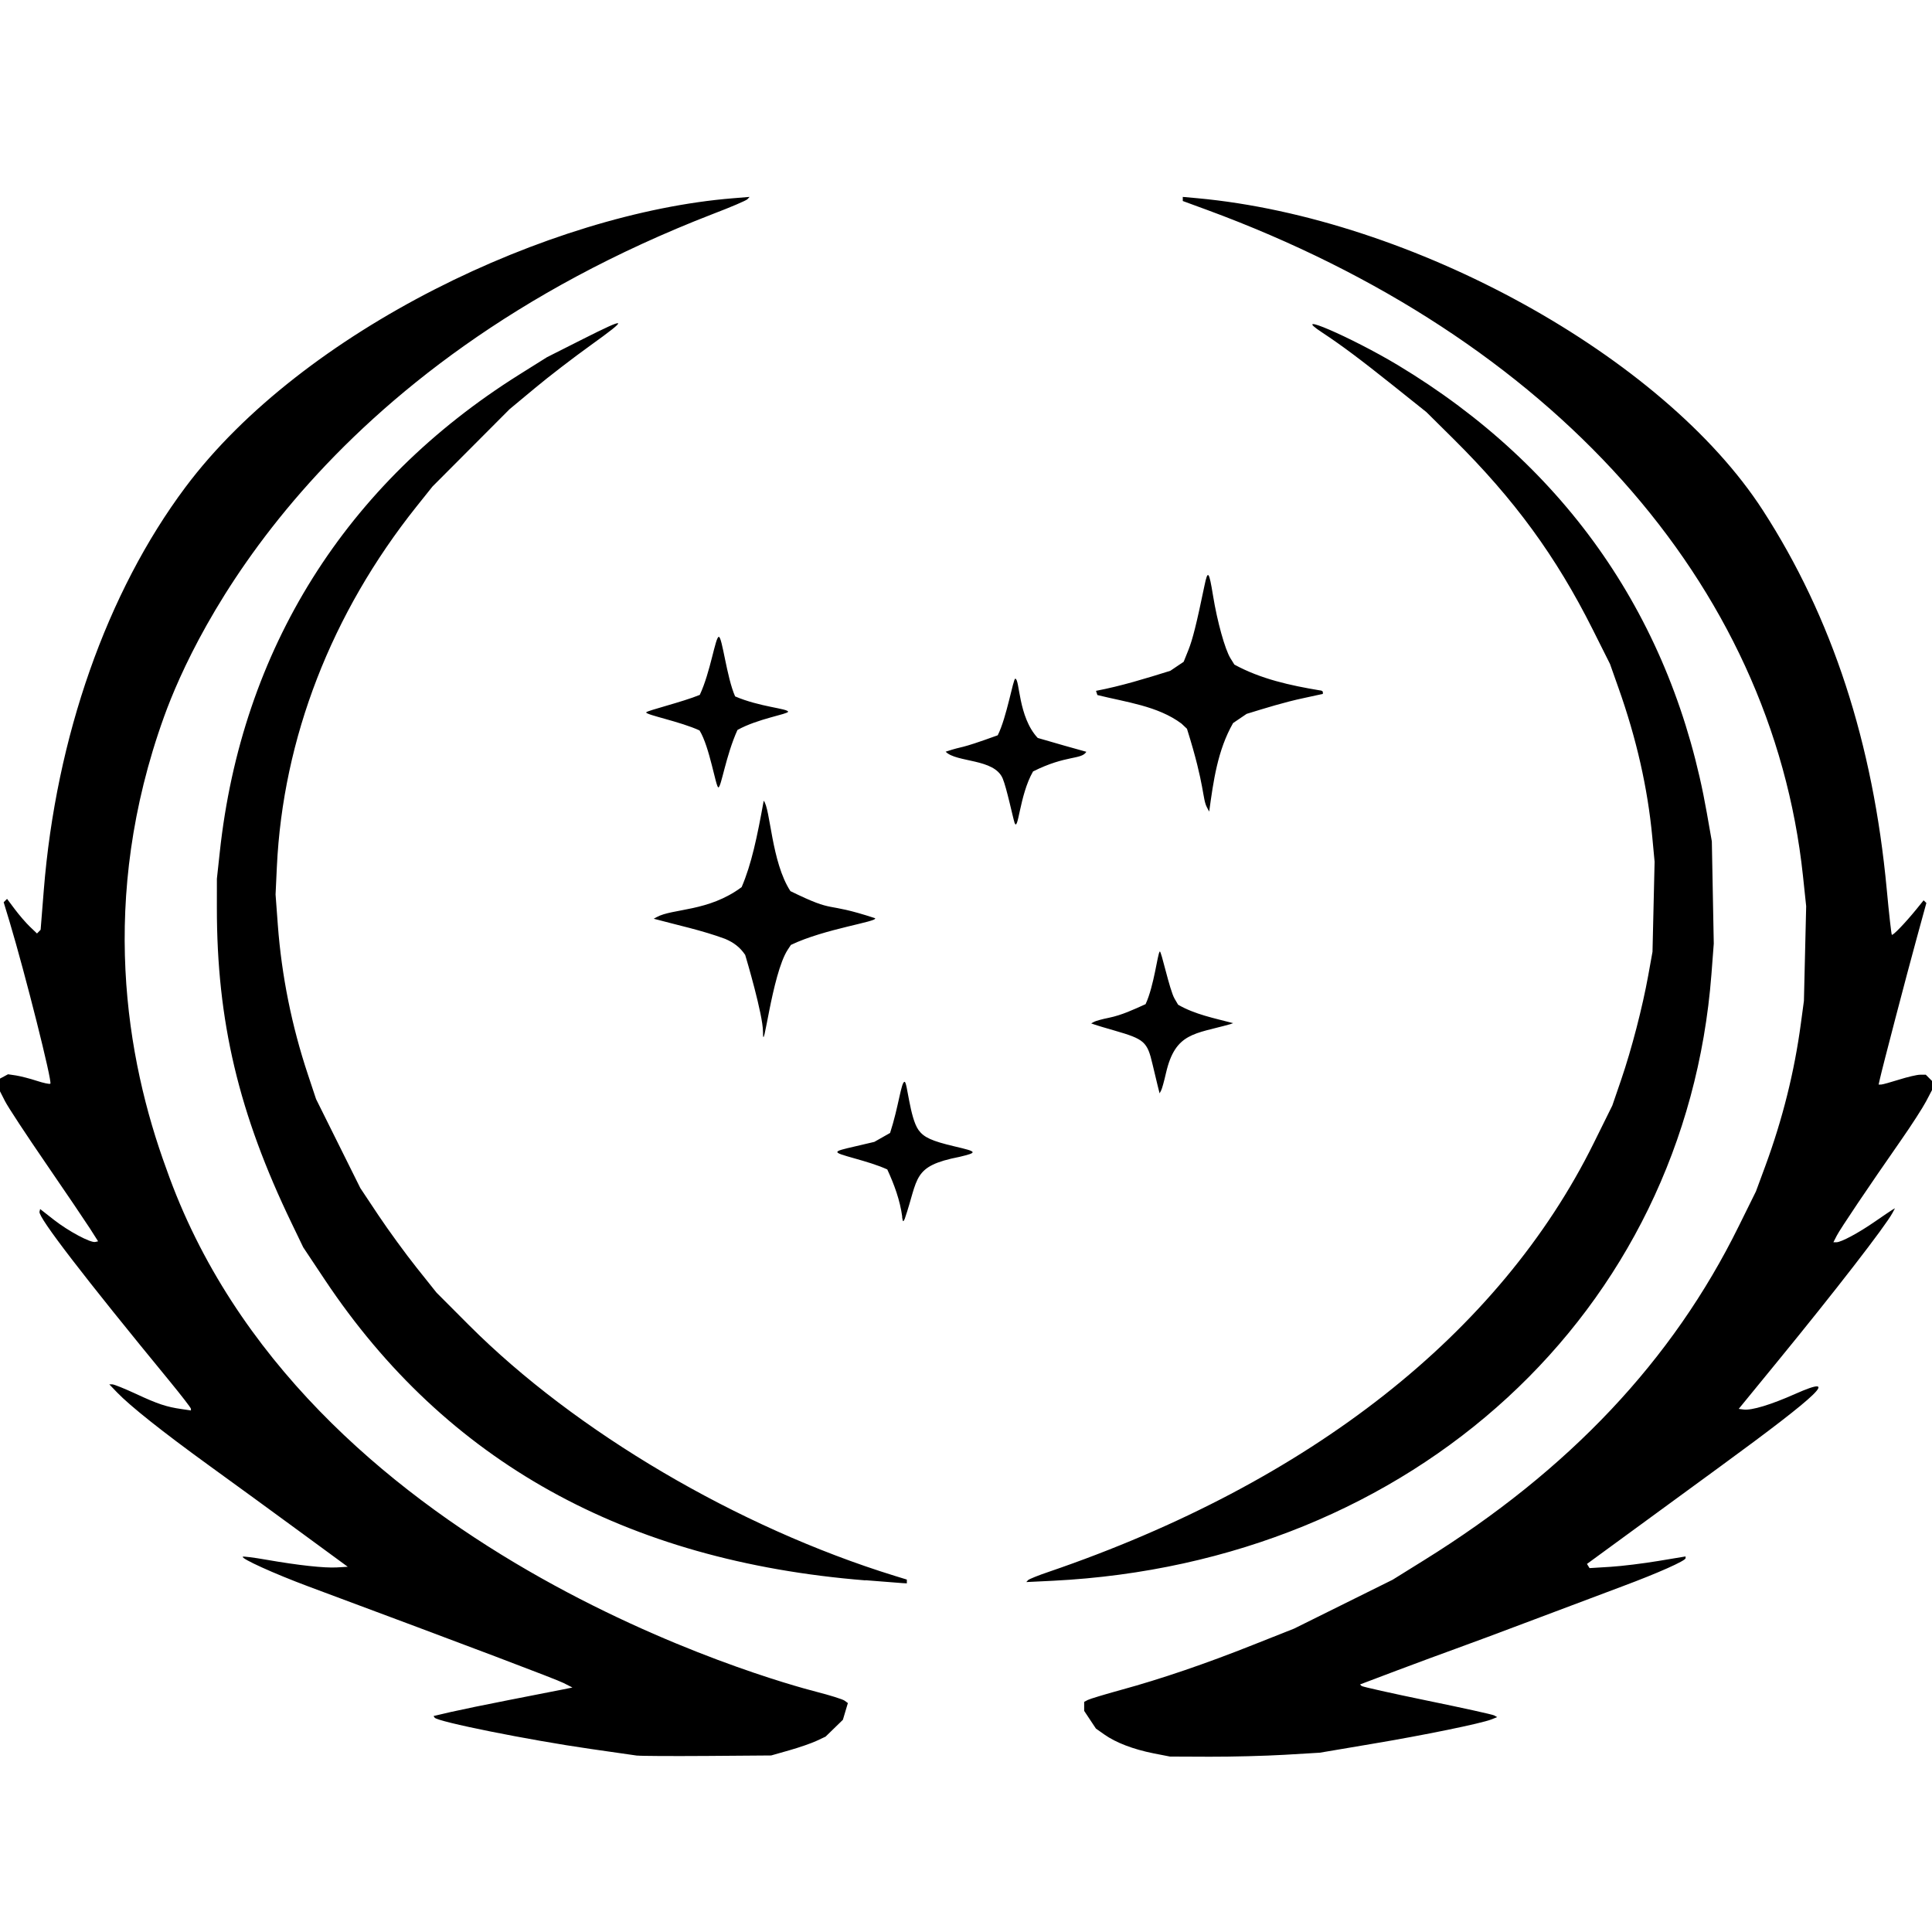 <?xml version="1.0" encoding="UTF-8"?>
<!-- Created with Inkscape (http://www.inkscape.org/) -->
<svg width="24mm" height="24mm" version="1.1" viewBox="0 0 24 24" xml:space="preserve" xmlns="http://www.w3.org/2000/svg" xmlns:cc="http://creativecommons.org/ns#" xmlns:dc="http://purl.org/dc/elements/1.1/" xmlns:rdf="http://www.w3.org/1999/02/22-rdf-syntax-ns#"><title>federation</title><g transform="translate(-88.776 -184.58)"><path d="m96.698 206.39c-0.04-6e-3 -0.304-0.044-0.585-0.084-0.767-0.11-1.907-0.339-1.938-0.389l-0.013-0.02 0.214-0.05c0.118-0.027 0.446-0.095 0.729-0.15 0.283-0.055 0.575-0.112 0.648-0.127l0.134-0.027-0.11-0.056c-0.093-0.047-1.119-0.436-3.171-1.2-0.426-0.159-0.838-0.346-0.814-0.369 0.006-6e-3 0.137 0.01 0.29 0.037 0.4 0.07 0.724 0.105 0.879 0.096l0.135-8e-3 -0.588-0.431c-0.323-0.237-0.836-0.611-1.139-0.83-0.578-0.419-0.975-0.735-1.138-0.904l-0.097-0.101h0.038c0.021 0 0.153 0.053 0.293 0.118 0.27 0.126 0.38 0.162 0.567 0.189l0.116 0.017-2.65e-4 -0.021c-1.47e-4 -0.012-0.118-0.164-0.262-0.34-1.065-1.296-1.635-2.037-1.619-2.107l0.008-0.034 0.171 0.134c0.18 0.141 0.455 0.288 0.514 0.275l0.035-8e-3 -0.101-0.159c-0.056-0.087-0.302-0.451-0.547-0.808-0.245-0.357-0.475-0.706-0.51-0.777l-0.065-0.128v-0.147l0.104-0.056 0.101 0.015c0.055 9e-3 0.17 0.038 0.255 0.066 0.085 0.028 0.161 0.044 0.17 0.036 0.025-0.025-0.312-1.363-0.506-2.01l-0.074-0.244 0.042-0.042 0.098 0.131c0.054 0.072 0.138 0.169 0.186 0.215l0.088 0.084 0.045-0.046 0.039-0.489c0.152-1.906 0.784-3.704 1.76-5.009 1.46-1.951 4.53-3.405 6.8-3.589l0.208-0.017-0.027 0.029c-0.015 0.016-0.208 0.099-0.429 0.183-4.91 1.902-6.449 5.222-6.818 6.246-0.816 2.263-0.472 4.25 0.029 5.616 1.675 4.761 7.604 6.375 8.071 6.495 0.172 0.044 0.331 0.094 0.354 0.111l0.041 0.03-0.031 0.104-0.031 0.104-0.215 0.209-0.113 0.053c-0.062 0.029-0.214 0.082-0.338 0.117l-0.225 0.064-0.796 6e-3c-0.438 3e-3 -0.829 1e-3 -0.869-5e-3zm6.404-0.03c-0.249-0.05-0.464-0.132-0.607-0.233l-0.105-0.074-0.073-0.11-0.073-0.11v-0.112l0.046-0.024c0.025-0.013 0.21-0.069 0.41-0.124 0.501-0.137 1.055-0.326 1.65-0.563l0.502-0.199 1.224-0.607 0.386-0.24c1.806-1.121 3.092-2.485 3.913-4.151l0.214-0.433 0.116-0.314c0.214-0.581 0.362-1.172 0.442-1.771l0.038-0.282 0.014-0.588 0.014-0.588-0.04-0.378c-0.387-3.637-3.125-6.696-7.404-8.272l-0.3-0.11v-0.051l0.178 0.016c2.673 0.245 5.791 1.965 7.027 3.876 0.861 1.331 1.37 2.889 1.54 4.711 0.028 0.303 0.057 0.556 0.063 0.563 0.013 0.013 0.165-0.145 0.306-0.318l0.089-0.11 0.034 0.033-0.123 0.449c-0.118 0.429-0.424 1.599-0.455 1.74l-0.015 0.067 0.031-3.3e-4c0.017-1.6e-4 0.117-0.028 0.222-0.061s0.223-0.061 0.262-0.061h0.071l0.077 0.077v0.114l-0.074 0.141c-0.041 0.078-0.182 0.297-0.314 0.486-0.405 0.581-0.754 1.1-0.796 1.183l-0.041 0.08h0.038c0.059 0 0.275-0.116 0.477-0.256 0.101-0.07 0.199-0.136 0.217-0.147l0.033-0.019-0.031 0.058c-0.088 0.164-0.719 0.979-1.429 1.846l-0.481 0.588 0.061 8e-3c0.1 0.013 0.34-0.06 0.641-0.194 0.567-0.251 0.321-0.013-0.929 0.9-0.393 0.287-0.927 0.678-1.186 0.867l-0.472 0.345 0.032 0.052 0.26-0.016c0.143-9e-3 0.411-0.042 0.596-0.073l0.337-0.056v0.022c0 0.032-0.349 0.187-0.784 0.349-0.209 0.078-0.699 0.262-1.09 0.41-0.391 0.148-0.831 0.312-0.98 0.365-0.148 0.053-0.476 0.175-0.73 0.27l-0.46 0.174 0.019 0.019c0.011 0.01 0.377 0.092 0.815 0.182 0.438 0.09 0.812 0.172 0.833 0.184l0.037 0.021-0.073 0.029c-0.129 0.05-0.833 0.195-1.492 0.305l-0.639 0.108-0.437 0.026c-0.241 0.014-0.659 0.025-0.931 0.024l-0.493-2e-3zm-3.575-2.148c-2.987-0.24-5.211-1.477-6.715-3.733l-0.269-0.404-0.143-0.297c-0.659-1.366-0.931-2.512-0.93-3.926l2.65e-4 -0.356 0.036-0.331c0.271-2.518 1.564-4.579 3.719-5.931l0.346-0.217 0.446-0.225c0.557-0.281 0.575-0.267 0.096 0.077-0.209 0.15-0.521 0.389-0.693 0.533l-0.314 0.261-0.957 0.96-0.199 0.249c-1.058 1.327-1.66 2.881-1.735 4.477l-0.016 0.343 0.028 0.378c0.047 0.63 0.173 1.256 0.374 1.859l0.101 0.304 0.275 0.553 0.275 0.553 0.225 0.338c0.124 0.186 0.337 0.478 0.473 0.649l0.248 0.311 0.405 0.406c1.321 1.322 3.336 2.509 5.285 3.112l0.153 0.047v0.047l-0.055-3e-3c-0.03-2e-3 -0.237-0.018-0.459-0.036zm2.02-3e-3c0.013-0.013 0.129-0.06 0.257-0.103 3.245-1.11 5.602-2.964 6.771-5.328l0.23-0.465 0.109-0.318c0.132-0.386 0.265-0.901 0.337-1.298l0.053-0.294 0.013-0.559 0.013-0.559-0.029-0.31c-0.057-0.605-0.196-1.22-0.421-1.853l-0.104-0.294-0.215-0.429c-0.456-0.909-0.973-1.616-1.728-2.365l-0.337-0.334-0.404-0.323c-0.421-0.336-0.65-0.507-0.888-0.664-0.437-0.287 0.359 0.056 0.937 0.403 2.102 1.265 3.416 3.169 3.837 5.558l0.063 0.358 0.012 0.635 0.012 0.635-0.029 0.381c-0.323 4.198-3.703 7.31-8.182 7.534l-0.329 0.016zm-1.563-4.513c-0.028-0.208-0.099-0.4-0.186-0.589-0.13-0.058-0.266-0.097-0.403-0.136-0.29-0.082-0.29-0.082 0.003-0.15l0.239-0.056 0.196-0.111c0.106-0.325 0.138-0.638 0.18-0.635 0.034-3e-3 0.064 0.445 0.173 0.598 0.066 0.092 0.164 0.137 0.448 0.204 0.286 0.067 0.29 0.075 0.061 0.13-0.592 0.116-0.505 0.261-0.68 0.77-0.026 0.058-0.024 0.018-0.033-0.024zm3.173-1.629c-0.013-0.053-0.042-0.173-0.064-0.267-0.065-0.28-0.101-0.311-0.472-0.418-0.119-0.034-0.233-0.068-0.253-0.076l-0.037-0.013 0.037-0.02c0.02-0.011 0.103-0.034 0.184-0.05 0.16-0.033 0.307-0.102 0.455-0.169 0.107-0.232 0.148-0.626 0.176-0.654 0.018-0.018 0.121 0.478 0.184 0.586l0.044 0.075c0.209 0.121 0.452 0.168 0.684 0.229l-0.037 0.013c-0.441 0.124-0.681 0.102-0.797 0.604-0.023 0.101-0.05 0.2-0.061 0.219l-0.019 0.036zm-4.903-0.671c0-0.211-0.209-0.915-0.221-0.954-0.065-0.096-0.143-0.154-0.249-0.199-0.289-0.107-0.59-0.17-0.887-0.25l0.036-0.02c0.199-0.11 0.643-0.065 1.056-0.373 0.122-0.284 0.193-0.624 0.274-1.073 0.084 0.098 0.095 0.761 0.332 1.123 0.589 0.288 0.392 0.12 1.051 0.336 0.042 0.043-0.627 0.131-1.045 0.332l-0.039 0.059c-0.2 0.305-0.308 1.362-0.308 1.018zm3.124-2.6c-0.019-0.057-0.097-0.429-0.146-0.545-0.105-0.251-0.573-0.196-0.709-0.333 0.252-0.084 0.123-0.014 0.647-0.204 0.111-0.218 0.192-0.703 0.218-0.703 0.057 3.3e-4 0.034 0.474 0.279 0.736 0.28 0.082 0.403 0.116 0.604 0.172-0.062 0.101-0.249 0.037-0.662 0.244-0.172 0.298-0.183 0.774-0.232 0.633zm2.394-0.181c-0.064-0.117-0.022-0.254-0.251-0.982l-0.068-0.064c-0.294-0.22-0.693-0.267-1.045-0.355l-0.017-0.052c0.314-0.06 0.619-0.154 0.923-0.249l0.166-0.112 0.059-0.147c0.052-0.13 0.101-0.324 0.2-0.802 0.041-0.197 0.056-0.179 0.106 0.129 0.052 0.32 0.148 0.666 0.216 0.776l0.049 0.079c0.328 0.179 0.694 0.259 1.06 0.32 0.021 0 0.039 0.01 0.039 0.022v0.022l-0.239 0.052c-0.24 0.051-0.474 0.124-0.708 0.196l-0.084 0.057-0.084 0.057c-0.193 0.337-0.245 0.722-0.297 1.1zm-6.072-0.253c-0.033-5e-3 -0.108-0.505-0.234-0.708-0.234-0.109-0.664-0.193-0.663-0.224 7.77e-4 -0.021 0.452-0.129 0.666-0.218 0.133-0.283 0.193-0.718 0.236-0.721 0.043-2e-3 0.098 0.504 0.203 0.74 0.305 0.131 0.652 0.15 0.658 0.19-0.002 0.031-0.376 0.086-0.629 0.227-0.145 0.32-0.202 0.714-0.237 0.713z" stroke-width=".165"/></g></svg>

